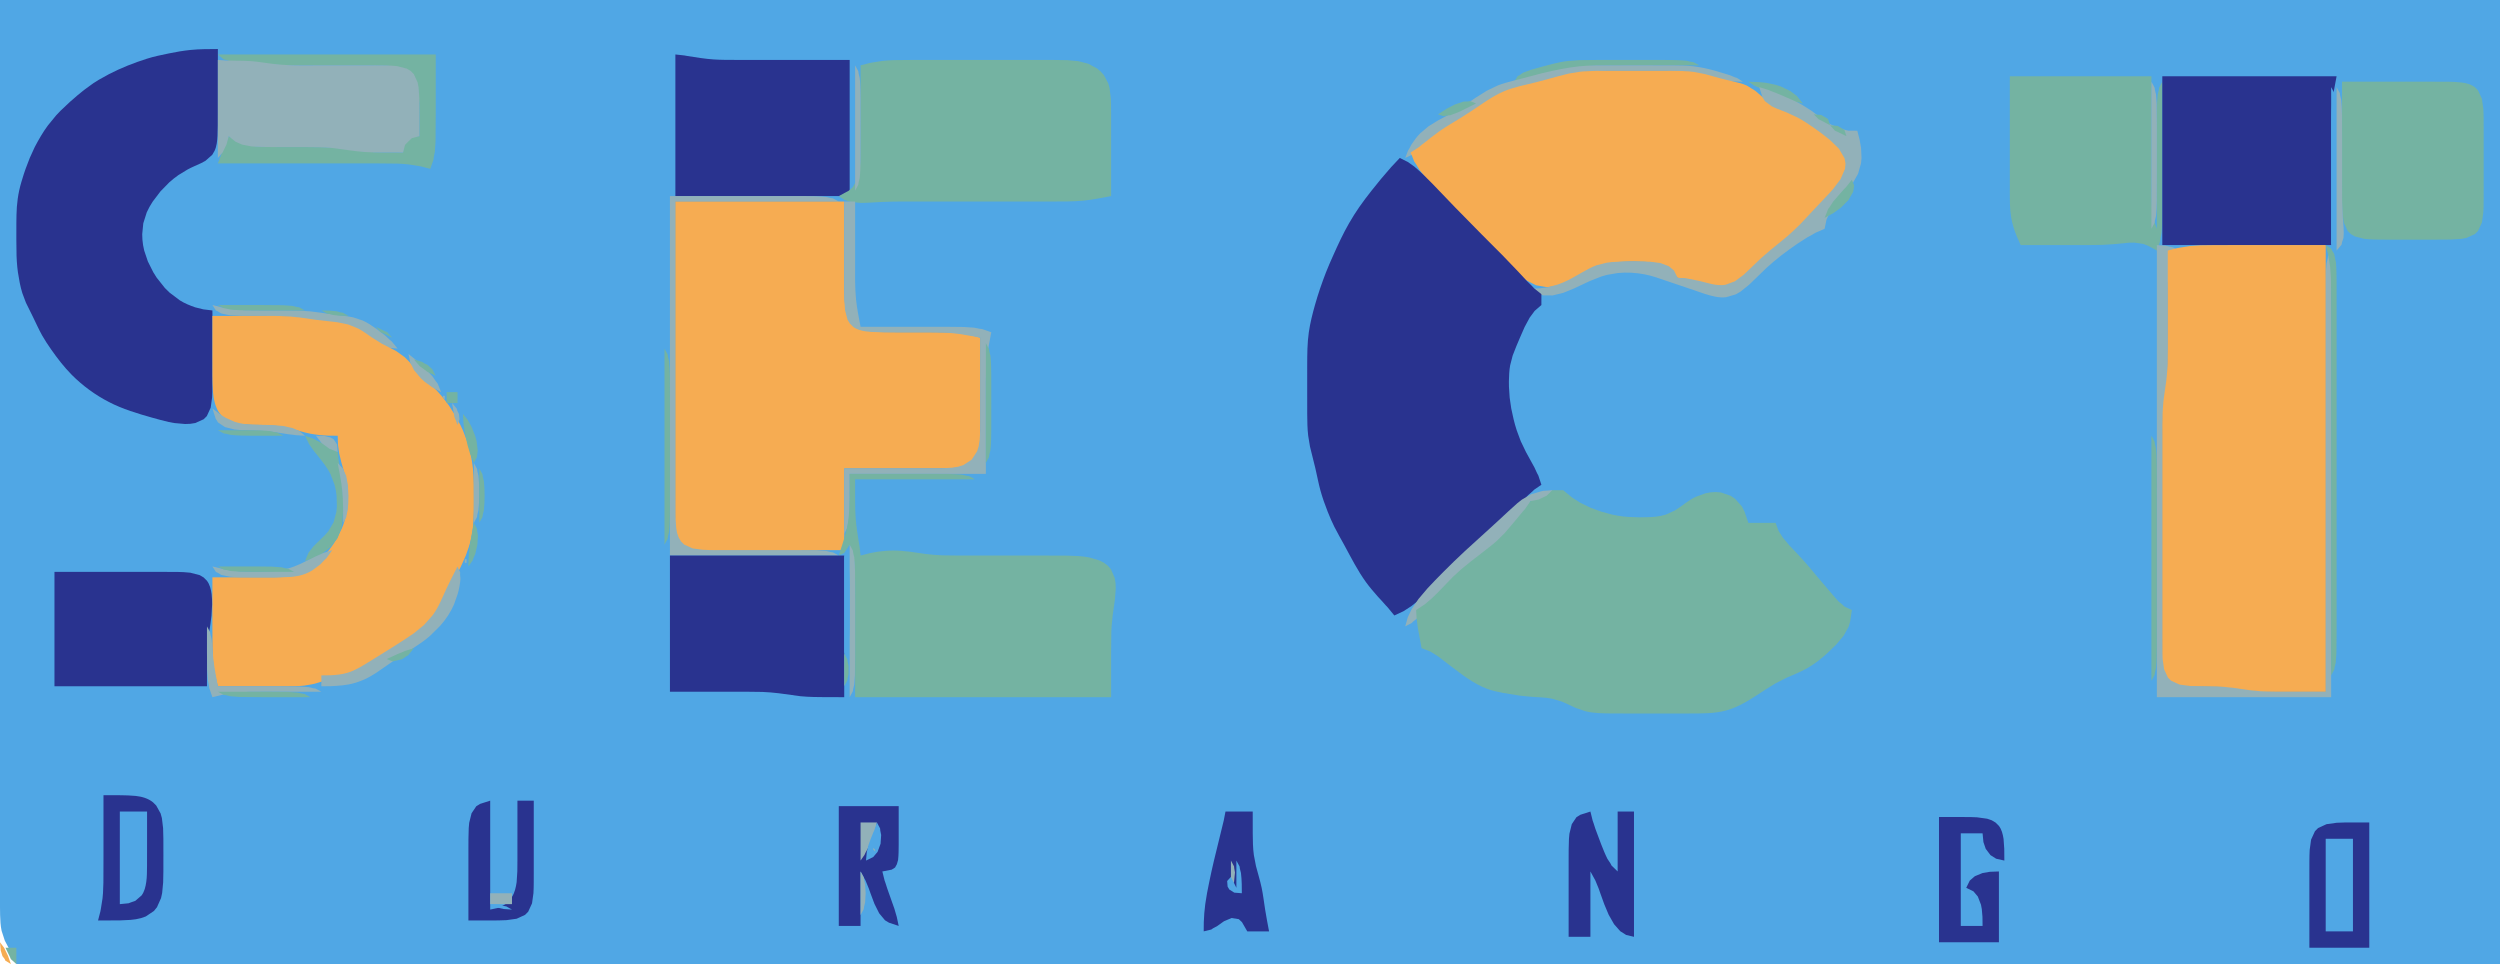 <?xml version="1.0" standalone="yes"?>
<svg xmlns="http://www.w3.org/2000/svg" width="459" height="177">
<path style="fill:#50a7e5; stroke:none;" d="M0 0L0 121L0 153L0 164C0.001 165.331 -0.025 166.666 0.019 167.996C0.051 168.969 0.085 169.955 0.299 170.909L0.879 172.69L1.708 174.265L2.152 175.117L2.407 175.512L3 177L459 177L459 0L0 0z"/>
<path style="fill:#29338f; stroke:none;" d="M39 57L37.329 56.797L35.84 56.427C34.855 56.084 33.9 55.701 33.014 55.142L31.13 53.721L30.264 52.867L28.768 50.981L28.148 49.995L27.148 48L26.475 46L26.268 45L26.149 44L26.112 43L26.308 41L26.938 39.001L27.434 38.005L28.032 37.019L29.468 35.13L31.085 33.474L31.921 32.769L32.754 32.147L34.424 31.129C35.236 30.682 36.105 30.344 36.941 29.946L37.721 29.526L38.976 28.415L39.397 27.687C39.794 26.852 39.872 25.886 39.941 24.981L39.995 22.999L40 21L40 9C38.322 9.014 36.648 8.998 34.975 9.171C33.642 9.308 32.312 9.534 31 9.808C29.66 10.088 28.307 10.356 27 10.771C24.605 11.532 22.25 12.456 20.015 13.609L18.09 14.677L17.17 15.257L15.425 16.523C14.556 17.221 13.697 17.932 12.87 18.68L11.146 20.301L10.314 21.174L8.789 23.039C7.863 24.288 7.1 25.628 6.377 27L5.465 29L4.7 31L4.36 32C4.048 32.992 3.735 33.982 3.518 35C3.306 35.992 3.17 36.989 3.093 38C3.018 38.999 3.02 39.999 3.004 41L3.001 44L3.039 47L3.09 48L3.171 48.999L3.29 49.996C3.491 51.288 3.712 52.579 4.104 53.83L4.761 55.575L6.023 58.13C6.59 59.281 7.107 60.461 7.735 61.58C8.239 62.476 8.808 63.328 9.399 64.169C10.548 65.805 11.773 67.407 13.184 68.826C15.175 70.828 17.493 72.517 20 73.812C22.525 75.116 25.275 75.932 28 76.702C28.997 76.984 29.991 77.252 31 77.485L31.999 77.671L33.981 77.848L34.941 77.812L35.852 77.667L37.397 76.972L37.972 76.397L38.682 74.852L38.941 72.981L38.981 71.995L38.995 70.999L39 69L39 66L39 57z"/>
<path style="fill:#74b3a2; stroke:none;" d="M40 10L41.086 10.92L41.517 11L42.321 11.278L44.059 11.39L45.019 11.401L47.001 11.509L48 11.614L51 11.911C52.999 12.015 54.999 11.999 57 12L66 12L68 12.001L70.995 12.059L71.981 12.148L73.852 12.603L75.397 13.603L75.972 14.318L76.397 15.148L76.682 16.059L76.852 17.019L76.981 18.996L76.999 20.955L77 25L75.611 25.111L75.278 25.333L74.667 25.667L74.111 26.611L74 28C71.667 27.998 69.324 28.053 66.999 27.83L63 27.285L61 27.09L59 27.015L56 27L51 26.999L48.016 26.946L47.045 26.87L45.223 26.535L43.637 25.927L43.239 25.744L42 25L41.375 26.625L41.2 27L40.625 28.375L40 30L63 30L69 30L72.995 30.04L73.975 30.09L74.955 30.178L76.841 30.478L77.329 30.568L79 31L79.585 29.329L79.642 28.841L79.84 27.84L79.966 25.975L80 21L80 10L40 10z"/>
<path style="fill:#29338f; stroke:none;" d="M124 10L124 36L156 36L156 11L140 11L135 10.999C133.668 10.996 132.332 11.002 131.002 10.911C129.373 10.798 127.769 10.528 126.159 10.275L125.671 10.183L124 10z"/>
<path style="fill:#92b1b9; stroke:none;" d="M40 11L40 29L40.897 27.96L41.041 27.641L41.585 26.522L42 25L43.239 26.017L44.45 26.55L46.115 26.876C47.41 26.988 48.703 26.991 50.001 26.999L56 27.001C57.669 27.009 59.337 27.012 61 27.17L64 27.576C64.999 27.715 65.992 27.841 66.999 27.91C67.983 27.978 68.969 27.987 69.955 27.996L74 28L74.361 26.611L74.667 26.278L75.611 25.361L77 25L77 20.955L76.981 18.003L76.852 16.059L76.682 15.148L75.972 13.603L75.397 13.028L74.682 12.603L72.941 12.148C71.632 11.996 70.316 12.006 69 12.001L66 12L58 12C56.335 11.999 54.664 12.033 53 11.961C51.994 11.917 50.999 11.836 50 11.715C48.666 11.554 47.346 11.318 46.005 11.219C45.057 11.15 44.11 11.157 43.16 11.144L42.159 11.12L41.671 11.121L40 11z"/>
<path style="fill:#74b3a2; stroke:none;" d="M158 12L158 25L157.981 28.999L157.941 29.995L157.853 30.981L157.421 32.851L156.556 34.39L155.844 35.005L154 36L155.086 36.726L156.321 37.095L158.059 37.256C159.376 37.25 160.685 37.131 162 37.075C164.332 36.975 166.667 37 169 37L187 37L193 37C194.992 36.997 196.991 37.028 198.975 36.831C200.666 36.663 202.332 36.31 204 36L204 26L203.999 21.001L203.981 19.015L203.945 18.04L203.721 16.185L203.486 15.329L202.682 13.804L202.106 13.148L201.427 12.572L199.811 11.703L197.96 11.225L195.996 11.044L193 11.001L191 11L173 11L168 11L164.005 11.04L163.025 11.09L162.045 11.178L160.159 11.478L159.671 11.568L158 12M278 15L279.671 14.647L280.159 14.506L281.16 14.248L284.005 13.475C285.327 13.147 286.66 12.86 288 12.616C288.995 12.434 289.993 12.271 291 12.171C292.33 12.037 293.665 12.016 295 12.004L299 12L312 12L310.914 11.415L310.483 11.358L309.679 11.161C308.783 11.056 307.882 11.043 306.981 11.014L303 11L294 11L290 11.04L288 11.184C286.986 11.283 285.99 11.514 285.001 11.746L283.019 12.272L282.059 12.54L281.149 12.799L279.61 13.357L278.995 13.796L278.654 13.968L278 15z"/>
<path style="fill:#92b1b9; stroke:none;" d="M157 12L157 35L157.585 33.914L157.642 33.483L157.84 32.679C157.982 31.457 157.982 30.224 157.997 28.995L158 23L157.997 18.005C157.982 16.776 157.982 15.543 157.84 14.321L157.642 13.517L157.585 13.086L157 12M258 29L259.63 28.23L260.07 27.907L260.991 27.314C262.385 26.237 263.711 25.08 265.17 24.089C266.091 23.463 267.061 22.914 268.015 22.339L271 20.482C272.966 19.201 274.837 17.76 277 16.815C278.286 16.253 279.643 15.926 281 15.59L284 14.846C285.993 14.321 287.961 13.658 290 13.325C291.657 13.054 293.325 13.024 295 13.004L300 13L305 13.001C306.331 13.004 307.674 12.981 309 13.104L310 13.209L312 13.594L314.975 14.406L315.955 14.625L317.841 14.897L318.329 14.954L320 15L318.914 14.313L318.483 14.176L317.679 13.835L316.862 13.579L314.981 13.014C313.674 12.641 312.35 12.347 311 12.184C309.674 12.025 308.333 12.012 307 12.004L302 12L296 12C294 12.003 291.993 11.971 290 12.171C287.638 12.407 285.305 12.924 283 13.475L280 14.269L278 14.784C276.991 15.053 275.971 15.295 275 15.688L273 16.645L271 17.899L269 19.245L268 19.886L266.005 21.045L264.054 22.094L262.264 23.195L260.769 24.463C260.148 25.078 259.637 25.79 259.154 26.515L258.739 27.286L258.515 27.656L258 29z"/>
<path style="fill:#f6ac52; stroke:none;" d="M259 28L259.654 29.671L259.992 30.158L260.596 31.157L262.056 32.985L265.252 36.536L268.898 40.449L271.261 42.917L275.339 46.883L278.464 50.026L280.174 51.435L282.039 52.382L284.003 52.722L285.985 52.507L286.961 52.231L287.91 51.867L289.715 50.961L290.576 50.46C291.425 49.967 292.261 49.432 293.17 49.049L295.039 48.415L296.015 48.224L297.004 48.108C298.003 48.04 298.999 48.004 300 48.008L301.995 48.057L302.981 48.144L303.941 48.293L305.679 48.869L306.914 49.671L308 51L309.671 51.224L311.16 51.595L312.044 51.86L313.99 52.387L314.962 52.57L316.826 52.617L318.536 52.127L319.335 51.682L320.884 50.467L321.665 49.746L323.3 48.206C324.189 47.406 325.099 46.639 326.025 45.881C326.959 45.117 327.915 44.379 328.816 43.576L330.486 41.997L333.475 38.8L335.01 37.196L336.557 35.561L337.29 34.711L338.548 32.911L339.288 31L339.252 29.09L338.914 28.174L337.677 26.465L335.941 24.9C334.083 23.442 332.141 22.081 330.001 21.069C328.447 20.335 326.744 19.945 325.259 19.06C324.161 18.406 323.271 17.489 322.29 16.683L320.741 15.722C319.865 15.311 318.913 15.129 317.981 14.9L315.999 14.421L313 13.594L311 13.209C309.676 13.025 308.334 13.017 307 13.004L303 13L296 13L293 13.015C291.999 13.036 290.996 13.065 290 13.184L288 13.515C286.654 13.826 285.331 14.207 284 14.576L282 15.106C279.988 15.618 277.913 15.979 276 16.815C273.837 17.759 271.965 19.199 270.001 20.482L268.015 21.747C266.765 22.513 265.494 23.247 264.29 24.086L262.62 25.333L261.874 25.942L260.992 26.612L260.573 26.971L259 28z"/>
<path style="fill:#74b3a2; stroke:none;" d="M369 14L369 30L369.001 35C369.011 36.656 368.972 38.338 369.259 39.975C369.463 41.133 369.816 42.24 370.256 43.329L371 45L380 45L383 44.999L386 44.961L387.999 44.835L390.955 44.554L391.885 44.545L393.55 44.798L394.363 45.113L396 46L396.585 44.329L396.642 43.841L396.84 42.84C396.973 41.563 396.982 40.28 396.997 38.998L397 33L397 15L396.415 16.086L396.358 16.517L396.16 17.321C396.056 18.216 396.036 19.119 396.014 20.018L396 25L396 42L395.415 40.329L395.358 39.841L395.16 38.84C395.027 37.563 395.018 36.28 395.003 34.998L395 30L395 14L369 14z"/>
<path style="fill:#29338f; stroke:none;" d="M397 14L397 45L428 45L428 30L428.001 24C428.009 22.34 428.005 20.679 428.169 19.025C428.337 17.334 428.69 15.668 429 14L397 14z"/>
<path style="fill:#74b3a2; stroke:none;" d="M321 15L322.086 15.725L322.517 15.902L324.137 16.656C325.361 17.183 326.586 17.704 327.84 18.159L329.329 18.631L331 19L329.914 17.63L328.679 16.699L326.946 15.869L326.006 15.568L324.16 15.189L323.159 15.093L321 15z"/>
<path style="fill:#92b1b9; stroke:none;" d="M395 15L395 42L395.585 40.914L395.642 40.483L395.84 39.679C395.944 38.784 395.964 37.881 395.986 36.981L396 32L396 23L395.966 19.059L395.84 17.321L395.642 16.517L395.585 16.086L395 15z"/>
<path style="fill:#74b3a2; stroke:none;" d="M430 15L430 34C430.001 35.659 429.964 37.324 430.059 38.981L430.318 40.852L431.028 42.397L431.603 42.972L432.318 43.397L434.059 43.852C435.368 44.004 436.684 43.994 438 43.999L441 44L447 44L449.995 43.981L451.941 43.852L452.852 43.682L454.397 42.972L454.972 42.397L455.682 40.852L455.941 38.981L455.981 37.995L455.995 36.999L456 34L456 29L456 25L455.995 22.001L455.981 21.005L455.941 20.019L455.682 18.148L454.972 16.603L454.397 16.028C453.713 15.486 452.79 15.247 451.941 15.148C450.303 14.958 448.646 15.003 447 15L430 15z"/>
<path style="fill:#92b1b9; stroke:none;" d="M323 16L323.59 17.848L324.029 18.572L325.318 19.529L326.148 19.911L328.019 20.644L330.001 21.564C331.043 22.12 332.031 22.769 332.999 23.444C334.008 24.146 334.988 24.888 335.937 25.669L337.624 27.3L338.669 29.09L338.833 30.035L338.744 31L337.913 32.911L336.552 34.711L335.788 35.561L335.01 36.385L332.731 38.8L330.486 41.199L328.816 42.789C327.615 43.87 326.335 44.858 325.086 45.881L323.3 47.424L320.884 49.745L320.116 50.463L318.536 51.643L316.826 52.277C315.203 52.568 313.598 51.956 312.044 51.59L310.159 51.207L309.671 51.113L308 51L307.346 49.671L306.39 48.869L304.851 48.293L302.981 48.057L300 48.002L298.001 48.015L296.015 48.108L295.039 48.224L293.17 48.688C292.252 49.005 291.418 49.487 290.576 49.959C289.385 50.626 288.231 51.345 286.965 51.867L286.01 52.235L284.16 52.736L282.671 52.943L281 53L282.086 53.854L283.321 54.232L285.059 54.243L287.005 53.769L289 52.957L291 52.015L292 51.553L294 50.764L295 50.474L297 50.133C298.657 49.959 300.367 50.058 302 50.379C303.372 50.648 304.682 51.126 306 51.58L310 52.931L312 53.616L312.999 53.955C314.262 54.346 315.57 54.73 316.91 54.568L318.7 54.043L319.536 53.562L321.116 52.291L321.884 51.556L324.3 49.21C325.186 48.404 326.095 47.632 327.039 46.896C327.995 46.151 328.987 45.463 329.976 44.764L331.84 43.566L332.841 43.022L333.329 42.733L335 42L335.342 40.333L336.015 38.879L337.224 37.145L337.959 36.281L339.447 34.576L340.111 33.715L341.138 31.91L341.681 29.99L341.776 29.021L341.692 27.16L341.431 25.671L341 24L339.329 23.985L337.854 23.642L336.065 22.817L334.284 21.611L332.576 20.331L330.83 19.224C329.924 18.715 328.962 18.305 328.01 17.889L326.16 17.1L325.159 16.721L324.671 16.51L323 16z"/>
<path style="fill:#50a7e5; stroke:none;" d="M428 16L428 45L428.585 43.914L428.642 43.483L428.84 42.679L428.966 40.941L429 37L429 26L428.986 21.018C428.964 20.119 428.944 19.216 428.84 18.321L428.642 17.517L428.585 17.086L428 16z"/>
<path style="fill:#92b1b9; stroke:none;" d="M429 16L429 46L429.919 44.914L429.996 44.483L430.264 43.679C430.39 42.446 430.23 41.224 430.152 39.995L430.015 37L430 33L430 25L429.986 21.018C429.958 20.118 429.944 19.217 429.84 18.321L429.642 17.517L429.585 17.086L429 16z"/>
<path style="fill:#74b3a2; stroke:none;" d="M264 21L265.085 21.345L265.512 21.238L266.296 21.155L267.898 20.544L271 19L269.915 18.558L269.488 18.628L268.704 18.65L267.102 19.188L265.667 19.924L264 21M333 21L333.909 21.9L334.347 22.111L336 23L335.639 21.861L335.333 21.667L334.389 21.111L333 21M336 23L336.909 24.011L337.347 24.194L339 25L338.639 23.861L338.333 23.667L337.389 23.111L336 23z"/>
<path style="fill:#29338f; stroke:none;" d="M257 29L255.427 30.671C254.181 32.081 252.974 33.523 251.814 35.005C251.045 35.986 250.284 36.975 249.573 38C248.899 38.973 248.27 39.974 247.68 41C246.568 42.933 245.636 44.964 244.731 47C244.291 47.993 243.842 48.986 243.45 50C242.688 51.971 242.002 53.966 241.428 56C240.965 57.643 240.544 59.308 240.3 61C240.013 62.99 240.01 64.994 240.001 67L240 72L240.004 76C240.016 77.334 240.026 78.674 240.184 80L240.514 82L241.505 86C241.819 87.331 242.058 88.68 242.419 90C242.787 91.345 243.255 92.664 243.769 93.961C244.138 94.894 244.534 95.812 244.981 96.711C245.538 97.827 246.174 98.904 246.769 100C248.045 102.348 249.247 104.756 250.823 106.924C251.488 107.837 252.22 108.682 252.965 109.53L253.644 110.265L254.403 111.117L254.776 111.512L256 113L257.671 112.225L259.16 111.26L261.025 109.772L263.002 107.956L266.996 104.015C268.832 102.206 270.684 100.416 272.575 98.665C273.995 97.35 275.464 96.086 276.855 94.74C278.141 93.496 279.336 92.167 280.59 90.892L281.335 90.241L281.682 89.903L283 89L282.448 87.329L282.191 86.841L281.731 85.84L280.169 82.995L279.209 81L278.468 79C278.038 77.693 277.737 76.347 277.465 75L277.174 73L277.044 71.001L277.033 70.004C277.06 69.026 277.087 68.056 277.26 67.09L277.725 65.285L278.395 63.576L279.133 61.835L279.931 60.019L280.85 58.317L281.759 57.086L283 56L283 54L281.64 52.914L281.246 52.483L280.421 51.679L278.806 49.941L275.985 46.999L272.001 43L267.174 38.09L263.155 33.9C262.024 32.746 260.891 31.597 259.645 30.566L258.473 29.733L257 29z"/>
<path style="fill:#50a7e5; stroke:none;" d="M258 29L259 30L258 29z"/>
<path style="fill:#92b1b9; stroke:none;" d="M260 31L261 32L260 31M262 33L263 34L262 33z"/>
<path style="fill:#74b3a2; stroke:none;" d="M340 33L338.934 34.358L338.542 34.749L337.828 35.555L336.552 37.033L335.977 37.934L335.65 38.372L335 40L336.651 39.096L338.009 38.109L339.387 36.715L340.237 35.227L340.425 34.071L340 33z"/>
<path style="fill:#92b1b9; stroke:none;" d="M263 34L264 35L263 34M123 36L123 102L154 102L152.914 101.415L152.483 101.358L151.679 101.16L149.941 101.034L146 101L135 101C133.336 100.999 131.667 101.035 130.005 100.941L128.059 100.682L127.148 100.397L126.318 99.972L125.603 99.397L125.028 98.682L124.603 97.852L124.318 96.941L124.059 94.995L124.019 93.999L124 91L124 84L124 37L154 37L152.914 36.415L152.483 36.358L151.679 36.16C150.457 36.018 149.224 36.018 147.995 36.003L143 36L123 36z"/>
<path style="fill:#f6ac52; stroke:none;" d="M124 37L124 84L124 91L124.005 93.999L124.019 94.995L124.148 96.941L124.318 97.852L124.603 98.682L125.028 99.397L125.603 99.972L127.148 100.682L129.019 100.941C130.676 101.036 132.341 100.999 134 101L155 101L155 86L166 86L172 85.999L173.995 85.981L175.941 85.852L177.682 85.397L178.397 84.972L178.972 84.397C179.528 83.695 179.721 82.802 179.852 81.941L179.981 79.995L179.999 78L180 73L180 62L178.329 61.568L177.841 61.478L175.955 61.178L173.995 61.04L170 61L165 61C163.34 60.997 161.672 61.038 160.019 60.852C159.094 60.748 158.102 60.496 157.318 59.972L156.603 59.397L155.603 57.852L155.148 55.981L155.059 54.995L155.005 53L155 51L155 47L155 37L124 37z"/>
<path style="fill:#92b1b9; stroke:none;" d="M155 37L155 48L155.001 53L155.019 54.995L155.148 56.941L155.603 58.682L156.028 59.397L156.603 59.972C157.287 60.514 158.21 60.753 159.059 60.852C160.697 61.042 162.354 60.997 164 61L170 61.001C171.331 61.004 172.667 60.997 173.995 61.09L175.955 61.286C177.311 61.488 178.653 61.75 180 62L180 72L179.999 77L179.981 78.999L179.852 80.981L179.682 81.941L179.397 82.852L178.397 84.397L176.852 85.397L175.941 85.682L174.981 85.852L172.999 85.981L171 85.999L166 86L155 86L155 98L155.585 96.914L155.642 96.483L155.84 95.679C155.981 94.465 155.982 93.24 155.997 92.02L156 87L181 87L181 74L181.004 70C181.016 68.673 181.038 67.346 181.169 66.025C181.337 64.334 181.69 62.668 182 61L180.329 60.415L179.841 60.358L178.84 60.16L176.975 60.034C174.984 59.993 172.992 60 171 60L158 60C157.69 58.332 157.337 56.666 157.169 54.975C156.939 52.661 157.001 50.322 157 48L157 37L155 37M266 37L267 38L266 37M269 40L270 41L269 40M274 45L275 46L274 45M396 45L396 128L428 128L428 46L427.415 47.086L427.358 47.517L427.16 48.321C427.056 49.216 427.036 50.119 427.014 51.019L427 56L427 71L427 127L420.995 127C419.331 126.997 417.661 127.024 416 126.91L414 126.715L411 126.285C410.002 126.156 409.005 126.084 408 126.039C406.007 125.951 404.006 126.075 402.019 125.852C400.777 125.712 399.506 125.3 398.603 124.397L397.603 122.852L397.318 121.941L397.148 120.981L397.019 118.999L397.005 118L397 114L397 106L397 87L397 81C397.001 79.668 396.981 78.331 397.039 77C397.083 75.994 397.162 74.999 397.285 74L397.83 70C397.989 68.337 397.991 66.669 397.999 65L398 55L398.018 52.005L398.124 50.059L398.45 48.321L398.836 47.517L398.983 47.086L400 46L398.96 45.415L398.641 45.359L397.522 45.103L396 45z"/>
<path style="fill:#f6ac52; stroke:none;" d="M398 46L398 59L397.999 64L397.961 67L397.83 69L397.715 70L397.285 73L397.17 74L397.039 76C396.981 77.331 397.001 78.668 397 80L397 86L397 105L397 114L397 117L397.005 118.999L397.019 119.995L397.059 120.981L397.318 122.852L398.028 124.397L398.603 124.972L400.148 125.682L402.019 125.941L407 126.039C408.005 126.084 409.002 126.156 410 126.285L413 126.715L415 126.91C416.662 127.024 418.333 126.997 419.998 127L427 127L427 45L412 45L407 45.001L404.005 45.04L402.045 45.178L400.159 45.478L399.671 45.568L398 46z"/>
<path style="fill:#74b3a2; stroke:none;" d="M427 45L427.432 46.671L427.522 47.159L427.822 49.045L427.96 51.005L427.999 54L428 58L428 73L428 124L428.585 122.914L428.642 122.483L428.84 121.679L428.966 119.941L429 116L429 105L429 64L429 56L428.999 52.001C428.991 50.714 428.991 49.432 428.876 48.149L428.55 46.61L428.164 45.995L428.017 45.654L427 45z"/>
<path style="fill:#92b1b9; stroke:none;" d="M277 48L278 49L277 48M39 56L39.654 57.017L39.995 57.164L40.61 57.55L42.149 57.876L44.019 57.982L45.005 57.995L48 58.001C49.669 58.01 51.337 58.011 53 58.17C54.005 58.266 55.001 58.43 56 58.576L58 58.845C59.652 59.046 61.355 59.093 62.961 59.571C63.936 59.861 64.85 60.26 65.715 60.799L68.261 62.53L69.929 63.414L71.344 63.841L73 64L71.917 62.683L71.498 62.34L70.718 61.61L69.111 60.379C68.31 59.809 67.478 59.243 66.575 58.843L64.83 58.263L63.91 58.094L61.985 57.849L59.999 57.576L59 57.424L57 57.17L55 57.039L52 57.001L48 56.999L45.005 56.96L43.045 56.822L41.159 56.522L40.671 56.432L39 56z"/>
<path style="fill:#74b3a2; stroke:none;" d="M40 56L41.086 56.585L41.517 56.642L42.321 56.84L44.059 56.966L48 57L56 57L54.914 56.415L54.483 56.358L53.679 56.16L51.941 56.034L48 56L40 56M59 57L60.06 57.585L60.472 57.642L61.16 57.84L62.39 57.965L64 58L62.94 57.415L62.528 57.358L61.84 57.16L60.61 57.035L59 57z"/>
<path style="fill:#f6ac52; stroke:none;" d="M39 58L39 65.001L39.004 69C39.018 70.002 39.039 70.996 39.109 71.995L39.228 72.981C39.394 73.919 39.643 74.878 40.179 75.682L40.742 76.397L42.228 77.397L44.044 77.852L46.004 77.981L49 78.043L51 78.209L53 78.594C54.333 78.909 55.628 79.366 56.975 79.625C58.085 79.838 59.2 79.943 60.329 79.984L62 80L62.057 81.671L62.259 83.16L62.71 85.025C62.993 86.016 63.305 86.996 63.544 88C63.855 89.305 63.953 90.662 63.887 92C63.803 93.716 63.436 95.413 62.772 96.999L61.776 98.985L61.16 99.96L60.481 100.906L58.981 102.656L58.191 103.427L57.384 104.106L55.711 105.142C54.533 105.69 53.268 105.86 51.985 105.945C50.993 106.011 49.994 105.993 49 105.999L39 106L39 115L39.015 118.998L39.09 120.975L39.289 122.84L39.478 123.841L40 126L50 126L52.996 125.995C53.966 125.984 54.946 125.987 55.91 125.871L57.715 125.545L58.576 125.29L61.155 124.437L63.845 123.779L65.576 123.19C66.48 122.807 67.324 122.296 68.17 121.803L72.004 119.495L74.995 117.605C75.975 116.963 76.983 116.327 77.856 115.541C78.704 114.777 79.497 113.936 80.08 112.946L80.621 111.981L82.015 109L83.035 107C83.557 105.997 84.149 105.026 84.626 104L85.521 102C85.888 101.011 86.233 100.03 86.471 99C87.001 96.702 86.992 94.345 86.999 92L86.985 89C86.965 87.999 86.935 86.996 86.826 86C86.641 84.303 86.295 82.621 85.755 81.001L84.99 79.015L84.535 78.039L83.522 76.171L82.416 74.439L81.162 72.804C80.219 71.634 79.079 70.64 78.035 69.566L76.441 67.888L74.999 66.274L74.29 65.569L72.745 64.455L70.071 63.086L68.285 61.965C67.444 61.393 66.627 60.758 65.715 60.299L63.91 59.571L61.985 59.174L58 58.718L55 58.285L53 58.09C52.002 58.021 51 58.013 50 58.004L47 58L39 58z"/>
<path style="fill:#74b3a2; stroke:none;" d="M69 60L69.909 61.011L70.347 61.194L72 62L71.091 60.989L70.653 60.806L69 60M181 63L181 85L181.585 83.914L181.642 83.483L181.84 82.679C181.982 81.457 181.982 80.224 181.997 78.995L182 74L181.997 69.005C181.982 67.776 181.982 66.543 181.84 65.321L181.642 64.517L181.585 64.086L181 63M122 64L122 100L122.585 98.914L122.642 98.483L122.84 97.679C122.982 96.457 122.982 95.224 122.997 93.995L123 89L123 74L122.986 69.019C122.964 68.119 122.944 67.216 122.84 66.321L122.642 65.517L122.585 65.086L122 64z"/>
<path style="fill:#92b1b9; stroke:none;" d="M75 65L75.343 66.629L76.025 67.972L77.273 69.461L77.988 70.109L79.349 71.097L81 72L80.35 70.427L80.021 70.013L79.434 69.144L78.074 67.689L76.618 66.348L76.235 65.988L75 65z"/>
<path style="fill:#74b3a2; stroke:none;" d="M76 66L77.04 67.21L77.359 67.441L78.478 68.272L80 69L79.372 67.801L78.549 67.031L77.846 66.674L77.511 66.446L76 66z"/>
<path style="fill:#92b1b9; stroke:none;" d="M81.333 72.667L81.333 73L81.667 73.333L81.667 72.667L81.333 72.667z"/>
<path style="fill:#74b3a2; stroke:none;" d="M82 72L82 74L84 74L84 72L82 72z"/>
<path style="fill:#92b1b9; stroke:none;" d="M83 74L83.347 76L83.415 76.506L84 78L84.367 76.975L84.259 76L83.955 75.38L83.861 75.025L83 74M39 75L39.59 76.844L40.029 77.556L41.318 78.421L43.059 78.853L44.019 78.942L48 79.09L49.995 79.285L52.84 79.714L53.841 79.833L54.329 79.902L56 80L54.914 79.103L53.679 78.579L51.941 78.203L49.995 78.042L48.999 78.015C47.351 77.956 45.667 78.061 44.045 77.701L43.115 77.455L41.45 76.717C40.58 76.242 39.796 75.575 39 75z"/>
<path style="fill:#74b3a2; stroke:none;" d="M85 76L85.099 77.671L85.3 79.156C85.461 80.059 85.653 80.954 85.874 81.844L86.317 83.329L87 85L87.566 83.914L87.71 82.68L87.497 80.96L87.242 80.04L86.55 78.32L85.866 77.086L85 76M40 79L41.086 79.585L41.517 79.642L42.321 79.84C43.542 79.982 44.773 79.982 46 79.997L52 80L50.914 79.415L50.483 79.358L49.679 79.16C48.458 79.018 47.227 79.018 46 79.003L40 79M56 80L56.77 81.573L57.685 82.874L58.291 83.62C59.166 84.726 60.073 85.814 60.697 87.09L61.428 89.015L61.652 90.004L61.795 91.001L61.851 92.995L61.757 93.981L61.258 95.871L60.277 97.543L59.625 98.285L58.208 99.665L57.566 100.296L56.651 101.468L56 103L57.667 102.444L58.14 102.172L59.102 101.676L60.707 100.427L61.974 98.811L62.682 96.96L62.852 95.985L62.98 93.999L62.985 92C62.958 90.999 62.927 90.002 62.83 89.005C62.738 88.049 62.574 87.108 62.425 86.16L62.276 85.159L62.183 84.671L62 83L60.355 82.074L59 81.29L58.114 80.858L57.645 80.593L56 80z"/>
<path style="fill:#92b1b9; stroke:none;" d="M58 80L59.04 81.33L59.359 81.562L60.478 82.393L62 83L61.889 81.611L61.278 80.667L60.722 80.333L59.472 80.028L58 80z"/>
<path style="fill:#74b3a2; stroke:none;" d="M395 80L395 125L395.585 123.914L395.642 123.483L395.84 122.679C395.982 121.457 395.982 120.224 395.997 118.995L396 112L396 91L395.997 86.005C395.982 84.776 395.982 83.543 395.84 82.321L395.642 81.517L395.585 81.086L395 80z"/>
<path style="fill:#92b1b9; stroke:none;" d="M62 85C62.309 86.667 62.66 88.331 62.831 90.02C63.032 92.006 62.995 94.007 63 96L63.585 94.914L63.642 94.483L63.84 93.679C63.942 92.789 63.981 91.881 63.968 90.986L63.875 89.058L63.55 87.321L63.164 86.517L63.017 86.086L62 85M87 85L87 96L87.585 94.914L87.642 94.483L87.84 93.679C87.943 92.787 87.972 91.883 87.983 90.986L87.965 89.058L87.907 88.138L87.84 87.321L87.642 86.517L87.585 86.086L87 85z"/>
<path style="fill:#74b3a2; stroke:none;" d="M88 86L88 96L88.585 94.914L88.642 94.483L88.84 93.679C88.942 92.791 88.972 91.893 88.972 91C88.972 90.107 88.942 89.209 88.84 88.321L88.642 87.517L88.585 87.086L88 86M156 87L155.996 91.045C155.969 92.703 155.947 94.354 155.674 95.995C155.333 98.049 154.627 100.022 154 102L155.011 101.517L155.194 101.194L156 100L156.585 101.671L156.642 102.159L156.84 103.16C156.973 104.437 156.982 105.72 156.997 107.002L157 112L157 128L204 128L204 120L204.039 116L204.09 115L204.285 113L204.71 110.001L204.852 108.019L204.812 107.055L204.667 106.133L203.971 104.514L203.397 103.858L202.682 103.318L201.852 102.894L199.981 102.344L198.995 102.189L197.999 102.094L196 102.015L192 102L180 102L176 101.999L173 101.961C171.995 101.917 170.998 101.844 170 101.715L167 101.286C166.004 101.166 165.009 101.078 164.005 101.079C163.049 101.081 162.107 101.169 161.16 101.29L159.671 101.568L158 102L157.817 100.329L157.725 99.841C157.472 98.231 157.202 96.628 157.09 95C157.021 94.016 157.013 93.03 157.004 92.045L157 88L179 88L177.914 87.415L177.483 87.358L176.679 87.16C175.783 87.056 174.882 87.043 173.981 87.014L170 87L156 87z"/>
<path style="fill:#92b1b9; stroke:none;" d="M258 115L259.177 114.387L259.478 114.093L260.15 113.559L261.439 112.279L264.505 109.083C265.492 108.02 266.446 106.923 267.499 105.923C269.037 104.463 270.743 103.19 272.41 101.883C273.484 101.042 274.59 100.229 275.583 99.289C276.573 98.353 277.447 97.311 278.306 96.256L279.519 94.731L280.059 93.883L280.365 93.488L281 92L285 92L285 90L283.344 90.118L282.88 90.226L281.125 90.742L279.421 91.728L278.578 92.394L276.87 93.935L275.13 95.552L273.421 97.117L268.961 101.174C267.613 102.42 266.299 103.704 265.004 105.004C264.023 105.988 263.056 106.982 262.109 107.998L260.434 109.975L259.185 111.84L258.471 113.329L258 115z"/>
<path style="fill:#74b3a2; stroke:none;" d="M285 90L283.96 91.018L283.641 91.162L282.522 91.705L281 92L279.971 93.488L279.611 93.883L278.317 95.451L276.3 97.831L274.83 99.289C274.063 99.987 273.227 100.61 272.41 101.246L269.924 103.178L268.285 104.509L266.742 105.923C265.486 107.204 264.276 108.532 262.976 109.769L261.629 110.929L260 112L260.098 113.667L260.167 114.134L260.287 115.116L261 119L262.63 119.635L263.991 120.481L266.429 122.344C268.491 123.904 270.558 125.531 273.001 126.454C273.965 126.819 274.989 127.04 276 127.227L279 127.714L280.999 127.915C282.302 128.034 283.624 128.007 284.91 128.273L286.715 128.799L287.576 129.17L289.285 129.969L291.09 130.586C292.695 130.982 294.358 130.973 296 130.996L299 131L303 131L310 130.999C312.304 130.988 314.666 131.05 316.91 130.446C319.537 129.74 321.784 128.126 324.039 126.674L326.004 125.454L328 124.441C329.334 123.852 330.702 123.336 331.961 122.59C333.251 121.824 334.462 120.89 335.556 119.865L337.137 118.336L338.486 116.725L339.41 115.07L339.689 114.12L340 112L338.61 111.35L338.285 111.019L337.555 110.429L336.97 109.773L335.644 108.228L333.541 105.753L332.149 104.084C331.441 103.26 330.723 102.455 329.98 101.663L328.53 100.14L327.32 98.696L326.556 97.485L326 96L321 96L320.28 93.9L319.815 92.988L318.566 91.583L317.772 91.038L315.96 90.412L314.999 90.336L314.036 90.399L313.093 90.577L311.325 91.225C309.933 91.877 308.791 92.943 307.486 93.737L305.816 94.491L304.907 94.722L303.96 94.867L302.985 94.944L300.999 94.981C299.667 94.948 298.314 94.928 297 94.674L296 94.481L294.002 93.943L292.025 93.221L290.16 92.316L288.671 91.371L287 90L285 90M87 96C86.698 97.619 86.38 99.23 86.169 100.864L86.042 102.33L86 104L86.768 102.914L86.917 102.484L87.262 101.684L87.647 100L87.747 98.316L87.602 97.516L87.569 97.086L87 96z"/>
<path style="fill:#92b1b9; stroke:none;" d="M156 100L156 128L156.585 126.914L156.642 126.483L156.84 125.679L156.966 123.941L157 120L157 110L156.986 105.019C156.964 104.119 156.944 103.216 156.84 102.321L156.642 101.517L156.585 101.086L156 100M39 104L39.654 105.017L39.995 105.164L40.61 105.55L42.149 105.876L43.059 105.946L44.019 105.982L47 106L50.996 105.995C52.273 105.966 53.573 105.996 54.83 105.721C55.736 105.524 56.574 105.191 57.366 104.707L58.849 103.587L59.572 102.825L59.955 102.468L61 101L59.329 101.54L57.84 102.215L56.955 102.664C55.666 103.291 54.381 103.944 53 104.352L51 104.786L50 104.895L48 104.984C46.675 105.017 45.348 104.981 44.025 104.91L42.16 104.711L41.159 104.522L39 104M85.333 102.667L85.333 103.333L85.667 103.333L85.667 102.667L85.333 102.667z"/>
<path style="fill:#29338f; stroke:none;" d="M123 102L123 127L134 127L137 127.001L140 127.039C141.006 127.083 142.001 127.162 143 127.285L147 127.83C148.611 127.984 150.224 127.988 151.84 127.999L155 128L155 102L123 102z"/>
<path style="fill:#50a7e5; stroke:none;" d="M155 102L155 120L155.585 118.914L155.642 118.483L155.84 117.679C155.944 116.783 155.958 115.882 155.986 114.981L156 111L155.986 107.019C155.958 106.118 155.944 105.217 155.84 104.321L155.642 103.517L155.585 103.086L155 102z"/>
<path style="fill:#74b3a2; stroke:none;" d="M40 104L41.086 104.585L41.517 104.642L42.321 104.84L44.059 104.966L46.999 104.999L54 105L52.914 104.415L52.483 104.358L51.679 104.16L49.941 104.034L47.001 104.001L40 104z"/>
<path style="fill:#92b1b9; stroke:none;" d="M84 104C83.32 105.344 82.617 106.679 81.981 108.045C81.206 109.712 80.547 111.458 79.441 112.946L77.856 114.74L75.981 116.275C74.682 117.182 73.343 118.024 72.004 118.87L68.17 121.255C66.782 122.096 65.42 123.017 63.855 123.502C62.822 123.821 61.742 123.93 60.667 123.981L59 124L59 126L60.671 125.985C62.128 125.914 63.594 125.834 65.005 125.428C66.045 125.129 67.065 124.732 68 124.182L69 123.58L73 120.816C75.003 119.481 77.139 118.334 78.956 116.737L80.772 114.946L81.57 113.981L82.272 112.995L82.86 111.999L83.347 111.001L84.043 109.019C84.296 108.142 84.46 107.23 84.538 106.321L84.471 105.517L84.486 105.086L84 104z"/>
<path style="fill:#29338f; stroke:none;" d="M10 105L10 126L38 126L38.004 121.955C38.013 120.969 38.022 119.983 38.09 118.998C38.159 117.992 38.285 116.999 38.424 116C38.563 115.001 38.74 114.006 38.83 113L38.941 111.005L38.927 110.019L38.848 109.059C38.726 108.199 38.526 107.303 37.972 106.603L37.397 106.028L36.682 105.603L34.941 105.148C33.303 104.958 31.646 105.003 30 105L10 105z"/>
<path style="fill:#92b1b9; stroke:none;" d="M38 115L38.001 120.025L38.034 122.975L38.16 124.84L38.358 125.841L38.415 126.329L39 128L41.159 127.478L42.16 127.289L44.025 127.09L46.002 127.015L50 127L59 127L57.914 126.415L57.483 126.358L56.679 126.16L54.941 126.034L51 126L40 126C39.69 124.33 39.358 122.669 39.166 120.98L38.921 118.138L38.843 117.321L38.643 116.517L38.585 116.086L38 115z"/>
<path style="fill:#74b3a2; stroke:none;" d="M71 121L72.067 121.43L72.458 121.352L73.817 121.038L74.542 120.535L74.933 120.314L76 119L74.375 119.505L74 119.679L73 120.079L71 121M155 120L155 126L155.582 124.918L155.628 124.502L155.806 123.738L155.806 122.262L155.628 121.498L155.582 121.082L155 120M40 127L41.086 127.585L41.517 127.642L42.321 127.84L44.059 127.966L48 128L57 128L55.914 127.415L55.483 127.358L54.679 127.16L52.941 127.034L49 127L40 127z"/>
<path style="fill:#29338f; stroke:none;" d="M19 146L19 157L18.985 161.998L18.91 163.975L18.822 164.955L18.522 166.841L18.432 167.329L18 169L22.044 168.985L23.989 168.891L24.958 168.772L25.891 168.566L26.772 168.258L28.258 167.258L28.821 166.566L29.566 164.891L29.772 163.956L29.956 161.996L29.996 160L30 157L29.995 154.004L29.945 152.04L29.721 150.189L29.486 149.344L28.682 147.894L28.107 147.318C27.216 146.578 26.042 146.25 24.91 146.133C23.993 146.039 23.078 146.018 22.157 146.005L19 146M86 169L90.045 168.999C91.024 168.995 92.004 168.998 92.982 168.941L94.852 168.682L96.397 167.972L96.972 167.397L97.682 165.852L97.941 163.981L97.981 162.995L97.995 161.999L98 160L98 157L98 147L95 147L95 154.002L94.999 158L94.981 159.999L94.852 161.981C94.717 162.916 94.507 163.868 93.997 164.682L92.843 165.971L92.012 166.41L91.61 166.657L90 167L90 147L88.156 147.59L87.444 148.029L86.579 149.318L86.147 151.059L86.059 152.019C85.997 153.346 86.003 154.672 86 156L86 169M154 148L154 170L158 170L158 160L158.913 161.671L159.525 163.16L159.834 164.04L160.548 165.946L161.417 167.682L162.492 168.971L163.225 169.41L165 170L164.643 168.329L164.21 166.841L162.907 163.159L162.587 162.159L162.414 161.671L162 160L163.722 159.667L164.333 159.278L164.667 158.667L164.889 157.889C165.001 156.924 164.989 155.969 165 155L165 153L165 148L154 148z"/>
<path style="fill:#50a7e5; stroke:none;" d="M22 149L22 166L23.61 165.84L24.012 165.685L24.843 165.396L25.997 164.397C26.527 163.684 26.723 162.799 26.852 161.941C26.998 160.972 26.977 159.976 26.995 158.999L27 155.005L27 149L22 149z"/>
<path style="fill:#29338f; stroke:none;" d="M225 149L224.673 150.671L222.884 158C222.564 159.328 222.281 160.663 222.004 162C221.731 163.316 221.468 164.642 221.289 165.975C221.14 167.089 221.05 168.206 221.015 169.329L221 171L222.39 170.663L222.716 170.434L223.448 170.049L224.715 169.147L226.112 168.548L227.444 168.757L228.023 169.302L229 171L233 171C232.749 169.653 232.484 168.309 232.271 166.955C232.063 165.636 231.916 164.308 231.64 163C231.354 161.65 230.938 160.335 230.594 159L230.209 157C230.027 155.691 230.017 154.364 230.004 153.045L230 149L225 149M288 172L292 172L292 160L292.913 161.671L293.525 163.16L293.833 164.045L294.535 166L295.35 167.941L296.342 169.682L297.478 170.971L298.557 171.657L300 172L300 149L297 149L297 160L295.881 158.914L295.654 158.483L295.12 157.679C294.681 156.806 294.325 155.893 293.965 154.986L292.907 152.16L292.587 151.159L292.414 150.671L292 149L290.156 149.59L289.444 150.029L288.579 151.318L288.147 153.059L288.059 154.019C287.997 155.346 288.003 156.672 288 158L288 172M356 150L356 173L367 173L367 160L365.349 160.06L363.988 160.293L362.586 160.869L361.653 161.671L361 163L362.329 163.654L363.131 164.606L363.707 166.104L363.857 166.898L363.98 168.333L364 170L360 170L360 153L364 153L364.158 154.61L364.579 155.843L365.444 156.995L366.488 157.659L368 158L367.981 155.846L367.852 154.014C367.716 153.167 367.523 152.291 366.972 151.602L366.397 151.028L365.682 150.603L364.852 150.318L362.982 150.059L362 150.019L360.045 150.001L356 150z"/>
<path style="fill:#92b1b9; stroke:none;" d="M158 151L158 158L158.725 156.955L158.898 156.573L159.296 155.853L160.275 153.717L160.554 152.879L160.718 152.488L161 151L158 151z"/>
<path style="fill:#50a7e5; stroke:none;" d="M161 151L160.505 152.487L160.319 152.879C160.017 153.628 159.709 154.383 159.455 155.15L159.14 156.428L159 158L160.329 157.346L161.128 156.394L161.673 154.91L161.782 153.302L161.623 152.512L161.58 152.086L161 151z"/>
<path style="fill:#29338f; stroke:none;" d="M424 174L435 174L435 151L431.84 151.001C430.898 151.005 429.955 151.004 429.015 151.059L427.148 151.318L425.603 152.028L425.028 152.603L424.318 154.148L424.059 156.019L424.019 157.005L424.005 158.001L424 160L424 164L424 174z"/>
<path style="fill:#50a7e5; stroke:none;" d="M427 154L427 171L432 171L432 154L427 154z"/>
<path style="fill:#92b1b9; stroke:none;" d="M160.333 155.667L160.333 156L160.667 156.333L160.667 156L160.333 155.667M226 158L226 163L226.57 161.933L226.608 161.542L226.746 160.183L226.608 159.458L226.57 159.067L226 158z"/>
<path style="fill:#50a7e5; stroke:none;" d="M227 158L227 163L226 161L225.306 161.75L225.389 162.778L225.694 163.306L226.611 163.889L228 164L227.985 162.348C227.963 161.657 227.926 160.962 227.84 160.276L227.642 159.492L227.585 159.082L227 158z"/>
<path style="fill:#92b1b9; stroke:none;" d="M158 160L158 168L158.585 166.914L158.641 166.484L158.836 165.684L158.932 164L158.836 162.316L158.641 161.516L158.585 161.086L158 160M90 164L90 166L94 166L94 164L90 164z"/>
<path style="fill:#50a7e5; stroke:none;" d="M90 166L91.04 166.585L91.359 166.641L92.478 166.897L94 167L92.96 166.415L92.641 166.359L91.522 166.103L90 166z"/>
<path style="fill:#f6ac52; stroke:none;" d="M0 173L0.134 174.511L0.451 175.549L0.836 176.049L0.983 176.372L2 177L1.465 175.478L0.921 174.359L0.777 174.04L0 173z"/>
<path style="fill:#74b3a2; stroke:none;" d="M1 174L1.806 175.653L1.989 176.091L3 177L3 174L1 174z"/>
</svg>
